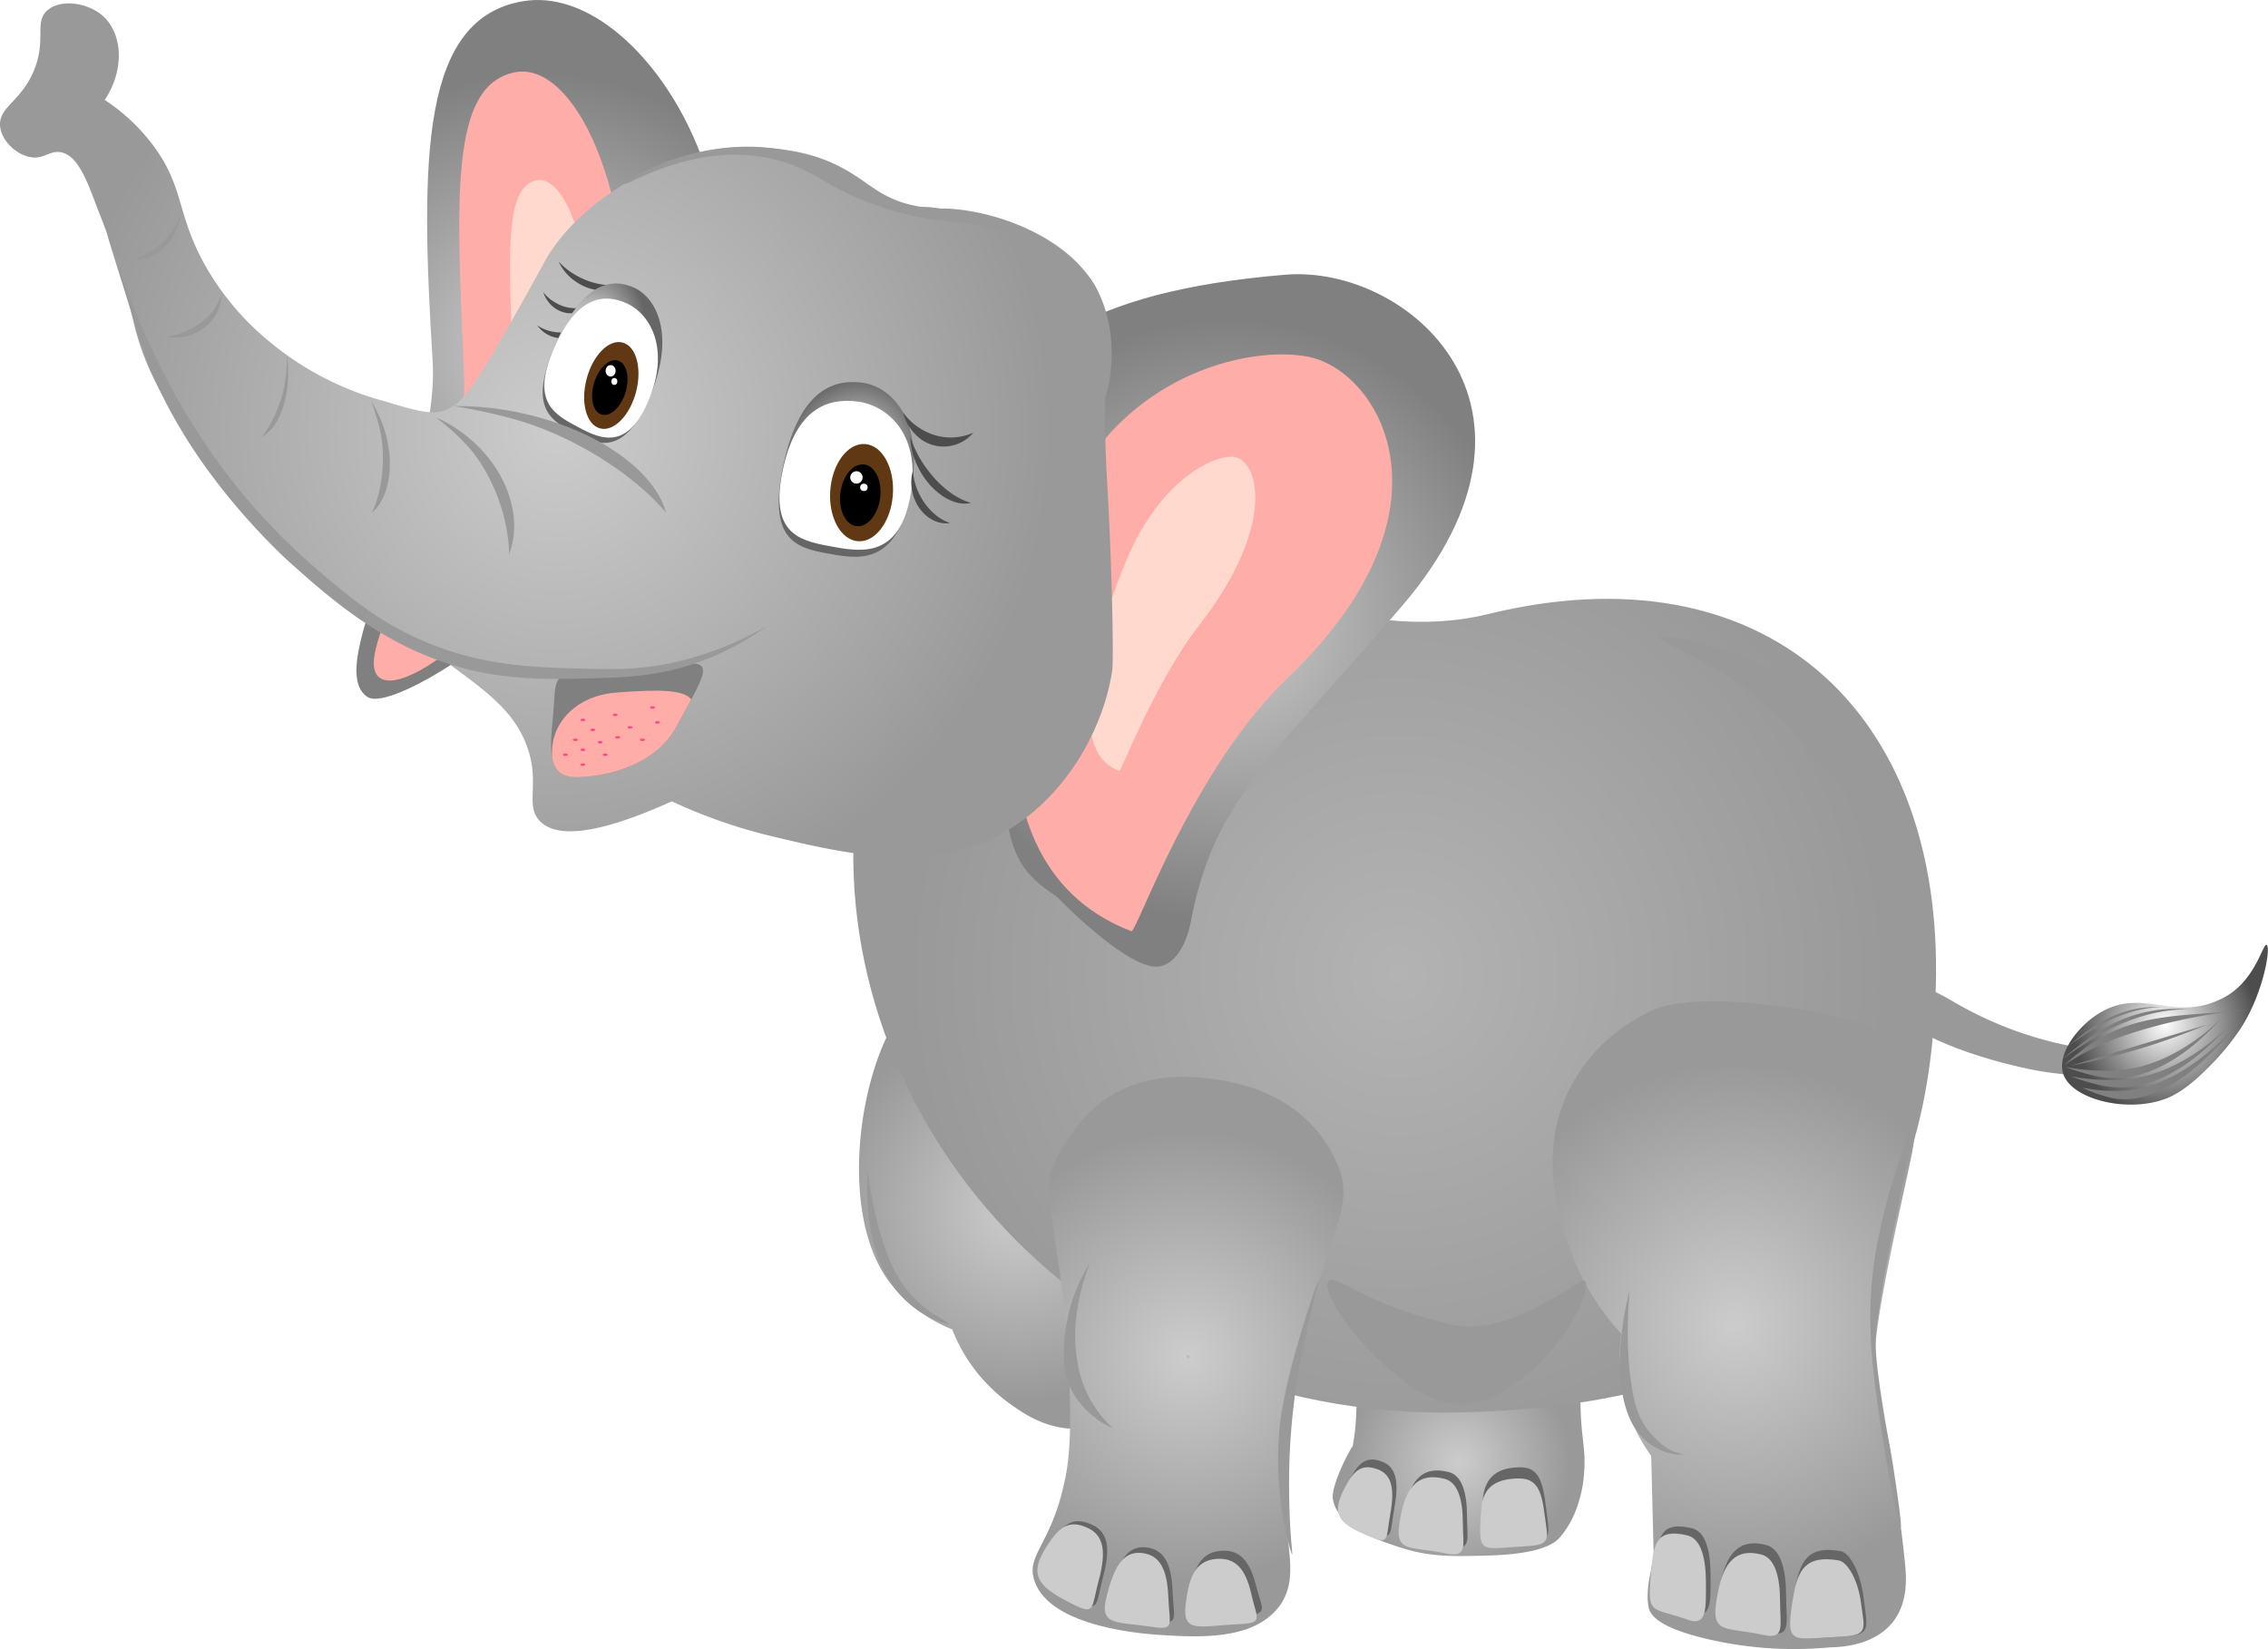 <svg id="Layer_2" data-name="Layer 2" xmlns="http://www.w3.org/2000/svg" xmlns:xlink="http://www.w3.org/1999/xlink" width="632.57" height="460" viewBox="0 0 632.57 460"><defs><style>.cls-1{fill:#333;}.cls-2{fill:url(#radial-gradient);}.cls-3{fill:#666;}.cls-4{fill:#ccc;}.cls-5{fill:url(#radial-gradient-2);}.cls-6{fill:url(#radial-gradient-3);}.cls-7{fill:url(#radial-gradient-4);}.cls-8{fill:#ffada8;}.cls-9{fill:#ffd9ce;}.cls-10{fill:url(#radial-gradient-5);}.cls-11{fill:url(#radial-gradient-6);}.cls-12{fill:url(#radial-gradient-7);}.cls-13{fill:#fff;}.cls-14{fill:#603813;}.cls-15{fill:#4d4d4d;}.cls-16{fill:url(#radial-gradient-8);}.cls-17{fill:gray;}.cls-18{fill:#ff4a87;}.cls-19{fill:#999;}.cls-20{fill:url(#radial-gradient-9);}.cls-21{fill:url(#radial-gradient-10);}.cls-22{fill:url(#radial-gradient-11);}</style><radialGradient id="radial-gradient" cx="406.83" cy="407.7" r="31.06" gradientUnits="userSpaceOnUse"><stop offset="0" stop-color="#ccc"/><stop offset="1" stop-color="#999"/></radialGradient><radialGradient id="radial-gradient-2" cx="284.03" cy="337.32" r="53.53" xlink:href="#radial-gradient"/><radialGradient id="radial-gradient-3" cx="366.26" cy="189.6" r="134.23" gradientTransform="translate(16.4 76.3) scale(1.02 1.03)" gradientUnits="userSpaceOnUse"><stop offset="0" stop-color="#fff"/><stop offset="0" stop-color="#ccc"/><stop offset="0" stop-color="#b3b3b3"/><stop offset="1" stop-color="#999"/></radialGradient><radialGradient id="radial-gradient-4" cx="341.94" cy="173.08" r="84.14" gradientUnits="userSpaceOnUse"><stop offset="0" stop-color="#ccc"/><stop offset="1" stop-color="gray"/></radialGradient><radialGradient id="radial-gradient-5" cx="102.37" cy="29.5" r="75.64" gradientTransform="translate(43.73 67.23) scale(1.04 1.02)" xlink:href="#radial-gradient-4"/><radialGradient id="radial-gradient-6" cx="155.19" cy="120" r="138.29" xlink:href="#radial-gradient"/><radialGradient id="radial-gradient-7" cx="309.97" cy="-229.94" r="19.71" gradientTransform="matrix(1.01, -0.04, -0.04, 1.18, -84.33, 412.48)" gradientUnits="userSpaceOnUse"><stop offset="0" stop-color="#fff"/><stop offset="1" stop-color="#666"/></radialGradient><radialGradient id="radial-gradient-8" cx="1229" cy="-399.57" r="19.71" gradientTransform="matrix(0.79, 0.2, -0.27, 1.04, -915.15, 263.95)" xlink:href="#radial-gradient-7"/><radialGradient id="radial-gradient-9" cx="483.75" cy="369.67" r="73.25" gradientUnits="userSpaceOnUse"><stop offset="0" stop-color="#fff"/><stop offset="0" stop-color="#ccc"/><stop offset="1" stop-color="#999"/></radialGradient><radialGradient id="radial-gradient-10" cx="603.86" cy="285.86" r="25.7" gradientUnits="userSpaceOnUse"><stop offset="0" stop-color="#fff"/><stop offset="1" stop-color="#4d4d4d"/></radialGradient><radialGradient id="radial-gradient-11" cx="331.35" cy="378.44" r="63.12" gradientUnits="userSpaceOnUse"><stop offset="0" stop-color="#fff"/><stop offset="0" stop-color="#b3b3b3"/><stop offset="0.01" stop-color="#ccc"/><stop offset="1" stop-color="#999"/></radialGradient></defs><path class="cls-1" d="M173.91,66.71c.24-6.49,7.66-11.47,16.57-11.14,5.83.22,10.86,2.67,13.57,6.14a54.35,54.35,0,0,0-5.7-.52c-10.94-.41-20.41,2.5-24.38,7A8.51,8.51,0,0,1,173.91,66.71Z"/><path class="cls-1" d="M259.46,80.86c6.66-2,14.17,3.21,16.79,11.74,1.71,5.58.9,11.18-1.73,15a52.08,52.08,0,0,0-1.36-5.55C270,91.53,263.86,83.61,258,81.43A8.53,8.53,0,0,1,259.46,80.86Z"/><g id="Rightt_foot" data-name="Rightt foot"><path class="cls-2" d="M391.16,431.86c-5.76-1.81-18.41-5.79-19.43-13.87-.42-3.37,4.1-12.63,5.56-14.57,1.61-9,.46-11.8,2.08-20.82a.18.18,0,0,1-.06-.16q.18-2.31,61.81.16a92.94,92.94,0,0,0,0,15.27c.44,5.26,1.13,7.94.69,13.18a35,35,0,0,1-2.08,9.71,25.41,25.41,0,0,1-4.86,8.33c-1.27,1.31-4.85,4.46-20.12,4.86C405.08,434.19,399.06,434.35,391.16,431.86Z"/><path class="cls-3" d="M388.92,420.58c-1.33,7.41-.29,9.11-5.47,6.93-7.62-3.19-11.29-5.57-7.85-13,2.93-6.33,5.22-8.58,9.94-6.75C389.31,409.22,390.26,413.17,388.92,420.58Z"/><path class="cls-4" d="M387.79,422.21c-1.27,7.07-.22,8.7-5.41,6.58-7.64-3.12-11.32-5.42-7.94-12.5,2.87-6,5.15-8.17,9.87-6.38C388.09,411.35,389.06,415.13,387.79,422.21Z"/><path class="cls-3" d="M409.16,422.88c0,6.23,1.51,9.87-4.68,8.58-11.19-2.33-15.1.39-12.38-11.61,1.61-7.14,4.81-11,11.9-9.22C407.86,411.57,409.16,416.65,409.16,422.88Z"/><path class="cls-4" d="M408,424.76c0,6.24,1.51,9.87-4.68,8.58-11.19-2.33-15.1.39-12.39-11.61,1.62-7.14,4.82-11,11.91-9.22C406.7,413.46,408,418.53,408,424.76Z"/><path class="cls-3" d="M431.21,420.55c.87,7.51,2,9.26-5.19,9.68-13.18.77-13.38,3-12.49-11.52.46-7.51,5.08-9.39,10.63-9.39C429.06,409.32,430.36,413.19,431.21,420.55Z"/><path class="cls-4" d="M430.82,422.59c.87,6.78,2,8.36-5.19,8.74-13.18.69-13.38,2.71-12.49-10.41.46-6.78,5.08-8.48,10.63-8.48C428.68,412.44,430,415.94,430.82,422.59Z"/></g><path class="cls-5" d="M327.33,376.36c-.85,3-2.92,10.38-9.71,16a28.3,28.3,0,0,1-17.35,6.24c-9,0-15.25-4.55-19.43-7.63a46.16,46.16,0,0,1-15.26-20.12,41.39,41.39,0,0,1-18-13.88c-17-24-4-77.68,12.14-80.83,3.91-.76,8.34,11.69,10.48,12.84C299.18,304.5,335.61,346.9,327.33,376.36Z"/><path id="Body" class="cls-6" d="M539.92,275.16c-2.19,76.77-39.55,116.69-132.7,118.84-109.32,2.52-179.5-87.92-168-174,18-134.75,103.05-30.79,175.75-48.68C491.67,152.48,542.12,197.63,539.92,275.16Z"/><g id="Dr_ureche" data-name="Dr ureche"><path class="cls-7" d="M391.16,168.91c-35.77,41.88-52.64,54-59,88.11-.51,2.74-2.6,11-8.33,12.49-8.33,2.22-29.14-19.43-29.14-19.43-13.88-9-14.06-16.14-16-47.17C275.29,146,244.67,86,358.55,76.63,392.67,73.83,438.45,113.54,391.16,168.91Z"/><path class="cls-8" d="M359.25,189c-26.91,25.74-42.23,71.34-43.71,70.77-52.73-20.25-28.78-100.11-16.66-123.5,16.82-32.45,50-39.82,65.92-36.77C384.66,103.34,408.3,142.09,359.25,189Z"/><path class="cls-9" d="M334.37,174.55c-12.18,15.63-21.65,40.67-22.16,40.5-18.06-6.24-2.55-49.86,3.91-63.05,8.95-18.31,22-24.88,27.68-24.59C350.91,127.76,356.58,146,334.37,174.55Z"/></g><g id="St_ureche" data-name="St ureche"><path class="cls-10" d="M194.51,109.12c-25,52.59-83.85,90.5-91.95,85.34-13.36-8.52,20.29-58.45,18.1-93.87C117.12,43.36,117.57,5,146,.32,179.09-5.1,218,59.61,194.51,109.12Z"/><path class="cls-8" d="M170,114.79c-14.26,47.05-56.23,81.59-64.44,74s25.26-53.08,23.9-83.91c-2.2-49.81-4-80.58,13.75-84.63C163.78,15.5,183.16,71.26,170,114.79Z"/><path class="cls-9" d="M161.91,102.73c-6.7,26.05-26.41,45.19-30.27,41s11.86-29.4,11.22-46.48c-1-27.59-1.85-44.63,6.47-46.87C159,47.73,168.11,78.61,161.91,102.73Z"/></g><path id="Cap" class="cls-11" d="M281.75,231.17c-21.12,13.12-46.44,6.9-66.6,2.08a145.44,145.44,0,0,1-27.76-9.71c-24.48,11.06-33.23,9.15-36.77,5.55-4.55-4.63.55-11-4.16-22.21-3.78-9-11-14.22-22.9-22.89a140.08,140.08,0,0,0-16.65-10.41,169.24,169.24,0,0,1-45.79-40.93C50.35,118.68,41.8,107.76,37.53,91a221,221,0,0,0-9.71-31.23c-2.82-7-5.5-16.63-11.11-17.34-3.06-.39-4.57,2.1-8.32,1.39S.62,39.51.06,35.51c-.8-5.75,6.21-7.14,9.72-16.65,3.06-8.31-.24-12.78,3.47-16S24.34.73,28.51,4.29C34.07,9,35,19.2,29.2,27.88A53.33,53.33,0,0,1,43.08,41.06c8,11,6.33,18.1,13.18,31.22A75.54,75.54,0,0,0,75,95.18a84.38,84.38,0,0,0,31.91,16.65c8.71,2.6,13.06,3.9,16.65,2.78,5.43-1.69,8.67-6.15,24.19-34.08,4.34-7.8,4.59-8.39,4.82-8.76h0a1.27,1.27,0,0,0,.13-.2c11.88-19.13,35.39-27,35.39-27a57.58,57.58,0,0,1,18.73-3.47c5.72-.05,21.63-.21,32.61,9,2.65,2.23,6.09,5.91,11.93,7,2.31.44,2.34.64,7.62.64a68.37,68.37,0,0,1,10.56,2c2,.49,22.64,5.63,32.33,15.39,10.43,10.51,4.64,20.89,6.94,59.51,1.2,20.21,1.9,48.94,1.39,52.43C307.94,202.37,298.26,220.91,281.75,231.17Z"/><g id="Ochi_drept" data-name="Ochi drept"><path class="cls-12" d="M253.88,138c-4.12,20.35-15,17.87-23.53,16.31s-16.33-4-11.81-24.83c4.3-19.81,13.21-23.75,21.64-22.77S258.12,117.15,253.88,138Z"/><path class="cls-13" d="M253.79,139.07c-3.49,17.21-14.41,14.77-22.9,13.19s-16.34-3.92-12.49-21.51c3.67-16.74,12.41-19.83,20.82-18.73S257.36,121.42,253.79,139.07Z"/><ellipse class="cls-14" cx="240.28" cy="137.42" rx="13.59" ry="8.75" transform="translate(85.61 366.97) rotate(-85.79)"/><ellipse cx="239.94" cy="138.17" rx="8.67" ry="5.59" transform="translate(72.79 358.9) rotate(-82.8)"/><circle class="cls-13" cx="238.87" cy="133.18" r="1.73"/><circle class="cls-13" cx="240.95" cy="135.95" r="1.04"/><path class="cls-15" d="M265,145.88c-4.59.77-9.24-3-10.51-8.54a12.27,12.27,0,0,1,.13-6.07,17.12,17.12,0,0,0,1.87,6.74C258.56,142.07,261.8,144.91,265,145.88Z"/><path class="cls-15" d="M270.83,140.27c-5.05,1.29-11.7-3.29-15-10.43a19.12,19.12,0,0,1-1.91-7.9,30.16,30.16,0,0,0,4.45,8.64C262.06,135.72,266.76,139.21,270.83,140.27Z"/><path class="cls-15" d="M271.48,120.69a10.82,10.82,0,0,1-16,.66,13.33,13.33,0,0,1-3.61-6.33,16.35,16.35,0,0,0,6.07,5.22A15.38,15.38,0,0,0,271.48,120.69Z"/></g><g id="Ochi_stang" data-name="Ochi stang"><path class="cls-15" d="M162.77,90.5c-1.51,3.42-5.68,4.82-9.45,3.12a8.54,8.54,0,0,1-3.48-2.86,11.28,11.28,0,0,0,4.72,1.83A10.2,10.2,0,0,0,162.77,90.5Z"/><path class="cls-15" d="M163.94,85.3c-2.51,2.78-6.91,2.79-10,0a8.54,8.54,0,0,1-2.4-3.8,11.22,11.22,0,0,0,3.9,3.21A10.18,10.18,0,0,0,163.94,85.3Z"/><path class="cls-15" d="M173.31,79.12c-3.1,3-9.14,2.41-13.69-1.29A13.29,13.29,0,0,1,155.84,73a20.07,20.07,0,0,0,5.78,4.31C165.81,79.45,170.16,80,173.31,79.12Z"/><path class="cls-16" d="M181,111.27c-7.45,17.14-15.45,12.37-21.75,9s-11.9-7.4-4.05-24.86c7.47-16.61,15.25-18,21.62-15.17S188.63,93.7,181,111.27Z"/><path class="cls-13" d="M180.7,112.18c-6.3,14.49-14.31,9.75-20.6,6.35s-11.94-7.32-5.27-22.06c6.34-14,13.8-14.72,20.13-11.77S187.15,97.32,180.7,112.18Z"/><ellipse class="cls-14" cx="170.51" cy="107.54" rx="12.38" ry="7.13" transform="translate(23.31 245.27) rotate(-75.34)"/><ellipse cx="170.09" cy="108.13" rx="7.87" ry="4.57" transform="translate(16.97 239.19) rotate(-73.01)"/><ellipse class="cls-13" cx="170.29" cy="103.44" rx="1.6" ry="1.4" transform="translate(65.24 272.73) rotate(-89.45)"/><ellipse class="cls-13" cx="171.33" cy="106.39" rx="0.96" ry="0.84" transform="translate(63.32 276.71) rotate(-89.45)"/></g><g id="Tongue"><path class="cls-17" d="M192.81,195.13c-.39.72-.79,1.48-1.23,2.28-.89,1.63-1.9,3.46-3,5.5C183,213.1,170,216.66,160.81,216.78c-4.38.06-6.22-2.1-6.86-5.45,0-.09,0-.18,0-.27-.73-4.32.41-10.51.66-16.48.45-10.73,6-5,19.43-6.94C196.44,184.35,199.83,182,192.81,195.13Z"/><path class="cls-8" d="M192.8,195.11l-1.23,2.28-3,5.5c-5.56,10.2-18.6,13.78-27.74,13.91-4.39.06-6.23-2.1-6.87-5.45,0-.09,0-.17,0-.26,0-.38,0-.79,0-1.22,0-8.53,6.94-15.83,18-16.68C185.07,192.19,190.77,192.57,192.8,195.11Z"/><ellipse class="cls-18" cx="160.47" cy="206.37" rx="0.69" ry="0.35"/><ellipse class="cls-18" cx="162.55" cy="209.15" rx="0.69" ry="0.35"/><ellipse class="cls-18" cx="165.32" cy="203.6" rx="0.69" ry="0.35"/><ellipse class="cls-18" cx="167.41" cy="207.07" rx="0.69" ry="0.35"/><ellipse class="cls-18" cx="175.73" cy="202.91" rx="0.69" ry="0.35"/><ellipse class="cls-18" cx="168.79" cy="210.54" rx="0.69" ry="0.35"/><ellipse class="cls-18" cx="172.26" cy="205.68" rx="0.69" ry="0.35"/><ellipse class="cls-18" cx="171.57" cy="199.44" rx="0.69" ry="0.35"/><ellipse class="cls-18" cx="162.55" cy="200.82" rx="0.69" ry="0.35"/><ellipse class="cls-18" cx="162.55" cy="213.31" rx="0.69" ry="0.35"/><ellipse class="cls-18" cx="157.69" cy="210.54" rx="0.69" ry="0.35"/><ellipse class="cls-18" cx="179.2" cy="206.37" rx="0.69" ry="0.35"/><ellipse class="cls-18" cx="183.36" cy="201.52" rx="0.69" ry="0.35"/><ellipse class="cls-18" cx="181.98" cy="197.35" rx="0.69" ry="0.35"/></g><g id="Trompa"><path class="cls-19" d="M29.93,65.09c.59-.21,6.7,26.25,24.38,54.21a173,173,0,0,0,33.21,38.76c10.25,8.82,20.16,17.34,36.08,22.9,13.93,4.86,26,5.2,38.16,5.55,9.16.26,17.36.44,27.75-2.08a91.78,91.78,0,0,0,24.29-9.72,75.69,75.69,0,0,1-20.13,10.41c-10.73,3.63-19.68,3.91-30.52,4.16-7.24.17-16.93.4-27.06-1.38-25.67-4.53-42.95-20-55.51-31.23,0,0-17.9-16-30.43-37.37a122.85,122.85,0,0,1-8.32-16.65C40.3,98.89,39.58,96.58,36.27,86,30.72,68.22,29.74,65.16,29.93,65.09Z"/><path class="cls-19" d="M142,154.57c-.16-11.14-5.31-23.71-12.38-31a68.08,68.08,0,0,0-8-7.11,37.86,37.86,0,0,1,9.34,5.85C141.67,131.35,145.86,144.63,142,154.57Z"/><path class="cls-19" d="M103.73,143.06c3.13-6.75,3.92-16.39,2.12-23.66a59.84,59.84,0,0,0-2.35-7.51A33.6,33.6,0,0,1,107,119.2C110.27,129,108.75,138.68,103.73,143.06Z"/><path class="cls-19" d="M73,121.81c3.32-4,6-10.66,6.65-16.36a56.89,56.89,0,0,0,.41-6,32,32,0,0,1,.27,6.19C80,113.53,76.87,120.05,73,121.81Z"/><path class="cls-19" d="M46.53,93.91C52.25,93,57.62,89.73,59.86,86a20.68,20.68,0,0,0,2-4.1,12.19,12.19,0,0,1-1,4.62A13.06,13.06,0,0,1,46.53,93.91Z"/><path class="cls-19" d="M37.15,72.39a20.43,20.43,0,0,0,11.36-8.73,28,28,0,0,0,1.92-4.12,15.6,15.6,0,0,1-1.2,4.54C46.87,69.54,41.85,72.82,37.15,72.39Z"/><path class="cls-19" d="M185.75,143c-9.6-11.38-27.05-21.92-42.61-26.13a152.6,152.6,0,0,0-16.58-3.59,84.62,84.62,0,0,1,17.34,1.64C165.75,119.25,182.52,131,185.75,143Z"/><path class="cls-19" d="M307.46,112.27c-1.24.06,2.22-23.42-11.79-38.16-7.8-8.2-18.24-10.8-25-11.79a96.08,96.08,0,0,1-23.59-4.17C231.84,53.42,228.48,48.09,218,45c-22.63-6.71-43.41,7.13-43.71,6.24s19.85-13.16,42.32-9.71c5.88.9,11.89,1.83,18.73,5.55,6.67,3.63,9.58,7.45,17.35,9.71a38.87,38.87,0,0,0,11.1,1.39c12.32.4,31.32,6.61,40.24,19.43C314.27,92.35,308.6,112.22,307.46,112.27Z"/></g><path class="cls-20" d="M510.49,459.54a106.18,106.18,0,0,1-33.3-2.09c-13.38-3-16.8-6.35-17.35-9-1.11-5.45,1.27-12,1.39-14.58l-.69-27.75a46,46,0,0,1-8.33-34,71.21,71.21,0,0,1-14.57-24.29c-2.59-7.4-9.28-26.73.69-45.1,6.4-11.78,15.61-17.69,23.25-21.16,14.57-6.24,65.19,1.68,69.38,11.1,3.75,8.44,4.16,16.65,2.77,26.37-1,7.23-12,51.26-10.75,62.09,1.58,14.07,5.72,29,8.33,54.82.39,3.9,1,11.1-3.47,16.65C522.75,458.88,514,459.49,510.49,459.54Z"/><path class="cls-3" d="M519.85,446.17c.95,8,2.18,9.89-5.67,10.33-14.4.82-16,3-13.64-12.3,1.34-8.93,3.79-13.13,12.88-11.49C515.79,433.14,518.92,438.3,519.85,446.17Z"/><path class="cls-3" d="M477.09,439.5c0,6.7.42,12.28-4.85,10.41-10.76-3.82-11.6-.93-10.41-13.88.66-7.26,1.39-11.8,10.06-9.71C475.8,427.26,477.09,432.79,477.09,439.5Z"/><path class="cls-4" d="M519.08,447.31c.93,7.18,2.14,8.85-5.56,9.25-14.12.73-15.65,2.71-13.38-11,1.32-8,3.72-11.75,12.64-10.28C515.1,435.65,518.17,440.27,519.08,447.31Z"/><path class="cls-3" d="M498.17,445.36c0,7.31,1.63,11.57-5,10.06-12.05-2.74-16.26.46-13.33-13.61C481.54,433.44,485,429,492.62,431,496.77,432.11,498.17,438.06,498.17,445.36Z"/><path class="cls-4" d="M496.48,446.84c0,6.71,1.52,10.61-4.72,9.23-11.29-2.51-15.23.42-12.49-12.49,1.63-7.68,4.86-11.8,12-9.92C495.17,434.68,496.48,440.14,496.48,446.84Z"/><path class="cls-4" d="M475.8,441.5c0,6.7.41,12.27-4.86,10.4-10.75-3.81-11.59-.92-10.4-13.87.66-7.26,1.38-11.8,10.06-9.72C474.51,429.25,475.8,434.79,475.8,441.5Z"/><g id="Coada"><path class="cls-19" d="M544.77,279.39a103.55,103.55,0,0,0,33,12.46c4,.78,2.73,8.2-1.4,7.87a83.47,83.47,0,0,1-11.09-1.64C512.7,286.59,514.93,261.81,544.77,279.39Z"/><path class="cls-21" d="M617,296.72c-2.82,2.85-7,7.06-11.67,9.23-10.51,4.86-27.14,1.14-29.79-6.17-2-5.44,3.64-13.23,9.89-17.09,12.4-7.65,21.13,3,35-4.51,8.78-4.71,10.76-15.39,11.79-14.57,1.27,1-1.34,14.91-7.9,24.2A68.3,68.3,0,0,1,617,296.72Z"/><path class="cls-17" d="M580.67,303.36a39.25,39.25,0,0,0,6.55,2.48c16.44,5.09,33-15.48,38.32-21.79.09-.11-14.76,18.37-31.61,20.05A43.33,43.33,0,0,1,580.67,303.36Z"/><path class="cls-17" d="M577,291.73c.85-.76,2.32-1.94,4.14-3.36,10.32-8.06,19.2-7.51,22-7.41,0,0-7.89-.52-18,5.41A94.82,94.82,0,0,0,577,291.73Z"/><path class="cls-17" d="M575.33,295.39c1.14-1,3.14-2.64,5.6-4.56,14-10.89,26.52-9.5,30.52-9.18.07,0-11.14-1.26-25.05,6.57A115.33,115.33,0,0,0,575.33,295.39Z"/><path class="cls-17" d="M577.59,300.25a56.81,56.81,0,0,0,7.26,2.26c18.09,4.71,32.9-12.14,37.64-17.31.08-.08-13.17,15.06-30.77,16A59.92,59.92,0,0,1,577.59,300.25Z"/><path class="cls-17" d="M575.66,297.17a65.79,65.79,0,0,1,5.58-4.58c14.14-10.72,28.82-8.86,45.47-10.94,1.76-.22-20.7,1.52-39.32,9.17A66.93,66.93,0,0,0,575.66,297.17Z"/><path class="cls-17" d="M576.09,297.64a55.22,55.22,0,0,0,7.26,2.26c18.08,4.72,32.89-12.13,37.63-17.3.08-.09-13.16,15.06-30.76,16A59.39,59.39,0,0,1,576.09,297.64Z"/><path class="cls-17" d="M615.61,285.82c-3.79,1.57-7.83,3.12-12.1,4.58a192.92,192.92,0,0,1-25.87,6.88"/></g><path class="cls-22" d="M356.47,448.52c-7.25,9.06-22.22,8.19-31.91,7.63-4.2-.24-31.75-1.84-36.08-15.27-2.33-7.19,4.58-9.85,8.32-27.05.94-4.33,2.27-10.59,1.39-29.84-1.92-42.16-9.31-50.35-3.25-61.32,3.73-6.74,12.63-23.41,37.47-22.2,28.44,1.39,37.67,17.06,40.93,25,5.67,13.74-8,25.7-13.32,66.7-1.27,9.77-2.3,14.66-2.16,21.68C358.19,430.5,363,440.36,356.47,448.52Z"/><path class="cls-3" d="M307.69,439.76c-2.13,8-1,9.93-7,7-8.72-4.37-12.86-7.39-8.25-15.13,3.93-6.6,6.8-8.8,12.2-6.25C309,427.37,309.82,431.81,307.69,439.76Z"/><path class="cls-4" d="M306.49,440.69c-2.13,7.95-1,9.92-7,6.95-8.72-4.37-12.85-7.38-8.25-15.13,3.93-6.59,6.8-8.8,12.2-6.25C307.8,428.3,308.62,432.73,306.49,440.69Z"/><path class="cls-3" d="M327.05,443.93c.3,7.84,1.95,9.33-4.67,8.31-9.72-1.5-14.71-.12-12.55-8.47,1.83-7.12,4.05-12.88,10-12.1C324.64,432.29,326.75,436.1,327.05,443.93Z"/><path class="cls-4" d="M325.86,445.51c.3,7.84,1.94,9.32-4.67,8.3-9.72-1.5-14.71-.12-12.55-8.47,1.83-7.11,4.05-12.88,10-12.1C323.45,433.87,325.55,437.67,325.86,445.51Z"/><path class="cls-3" d="M350.27,442.15c1.78,7,3.8,8-3.38,8.52-10.55.77-15.56,3.1-14.85-4.92.61-6.83,1.88-12.53,8.34-13.12C345.55,432.15,348.48,435.13,350.27,442.15Z"/><path class="cls-4" d="M349,444.65c1.58,7.07,3.57,8.1-3.62,8.43-10.57.48-15.65,2.68-14.71-5.32.81-6.81,2.23-12.47,8.71-12.9C344.56,434.53,347.41,437.58,349,444.65Z"/><path class="cls-19" d="M454.55,382.86c.93,6.89,1.63,12,5.55,16.65,4.19,4.92,6.6,5.6,9.71,6.24a14.2,14.2,0,0,1-8.32-2.08c-8.3-4.87-9-14.81-9.72-20.12-.47-3.58.59-16,2.78-23.59A119.47,119.47,0,0,0,454.55,382.86Z"/><path class="cls-19" d="M252.27,358.91a33.8,33.8,0,0,0,4.41,4.82,28.22,28.22,0,0,0,3.15,2.46c1.67,1.11,6.31,3.61,4.26,3.14a20.81,20.81,0,0,1-5.62-2.25A28.74,28.74,0,0,1,247.9,357c-6.57-9.93-6.31-26.37-5.92-30.4C242.4,329.44,244.89,349.34,252.27,358.91Z"/><path class="cls-19" d="M411.2,370.05c-3.92.19-7-.64-13-2.29-18.25-5-25.75-12.34-27.64-10.4-2.3,2.37,6.26,15.78,17.41,25,5.62,4.66,12.08,9.86,20.68,9.4,5.68-.3,9.68-2.93,13.56-5.56,14.62-9.88,22-27.14,19.81-28.87-.71-.56-1.95.92-7.63,4.17S420.24,369.61,411.2,370.05Z"/><path class="cls-19" d="M503,207.36c4.47,5.48,15.72,18.1,17.83,21.67,12.86,21.69,7.19,31.54,9.13,30.24,1.73-1.17,2.24-16.72-1.63-31.06A64,64,0,0,0,502,191.51c-17.38-11.83-37.87-14.82-39.06-13.56C461.56,179.36,485,185.3,503,207.36Z"/><path class="cls-19" d="M535,310c.27.08-.07,2.59-2.77,13.18-1.9,9-3.52,16.94-4.86,23.59-.9,4.49-1.82,9.08-2.77,15.26-.84,5.39-1.25,8.09-1.39,10.41-.17,2.79-.2,6.73,2.08,20.82,1.32,8.17,1.62,8.64,2.77,16,1.1,6.95,2.41,16.6,2.09,16.66s-3-11.48-4.86-23.59c-2.86-18.3-5.35-34.15-2.08-53.43a174.55,174.55,0,0,1,5.55-22.2C531.2,318.88,534.5,309.85,535,310Z"/><path class="cls-19" d="M300.5,379.82a31.63,31.63,0,0,0,9.93,18.64A24.35,24.35,0,0,1,299,388.08c-2.44-4.67-2.34-8.89-2.2-12.85a47.43,47.43,0,0,1,7.17-22.9C302.5,356.15,298.3,367.92,300.5,379.82Z"/><path class="cls-19" d="M367.82,357.19c-.25-.08-3,7.71-5.55,16.65A170.46,170.46,0,0,0,357.44,394c-3.24,21,2.68,39.57,2.92,39.55s-.49-4.28-.73-13.19c-.14-5.08-.09-9.36,0-12.48.17-5.25.59-11.32,1.46-18,1-7.34,2.12-12.84,2.93-16.65C366.14,363.18,368,357.25,367.82,357.19Z"/></svg>